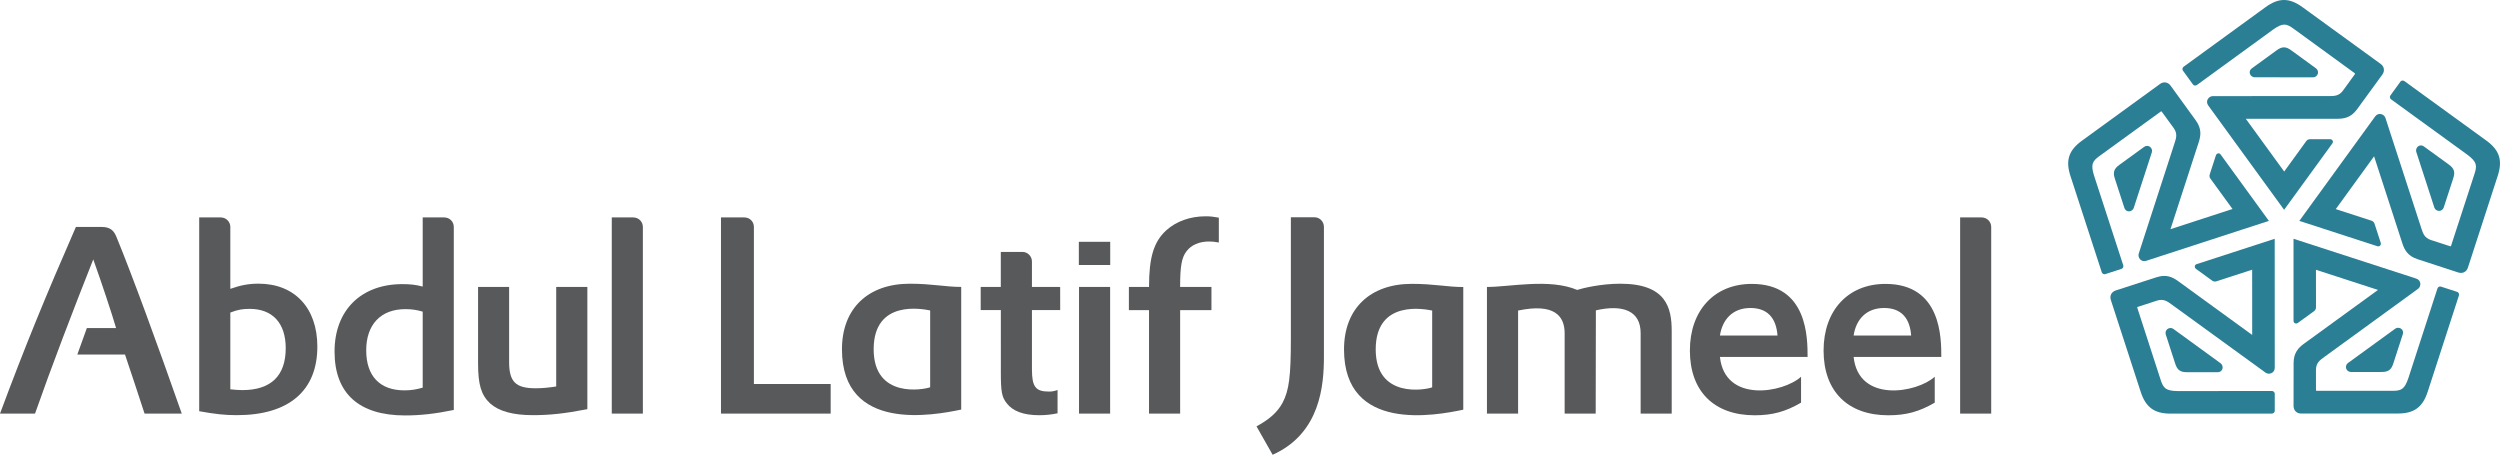 <?xml version="1.0" encoding="utf-8"?>
<!-- Generator: Adobe Illustrator 16.0.0, SVG Export Plug-In . SVG Version: 6.00 Build 0)  -->
<!DOCTYPE svg PUBLIC "-//W3C//DTD SVG 1.1//EN" "http://www.w3.org/Graphics/SVG/1.1/DTD/svg11.dtd">
<svg version="1.1" id="Layer_1" xmlns="http://www.w3.org/2000/svg" xmlns:xlink="http://www.w3.org/1999/xlink" x="0px" y="0px"
	 width="690.439px" height="125.596px" viewBox="0 0 690.439 125.596" enable-background="new 0 0 690.439 125.596"
	 xml:space="preserve">
<g>
	<defs>
		<rect id="SVGID_1_" width="690.439" height="125.596"/>
	</defs>
	<clipPath id="SVGID_2_">
		<use xlink:href="#SVGID_1_"  overflow="visible"/>
	</clipPath>
	<path clip-path="url(#SVGID_2_)" fill="#58595B" d="M270.845,79.24h5.55v-9.67h5.984c1.442,0,2.617,1.221,2.617,2.634v7.036
		c0,0,6.913,0.014,7.793,0.014c0,1.934,0.009,6.376,0.009,6.376h-7.802v16.309c0,4.913,1.004,6.201,4.69,6.201
		c0.794,0,1.305-0.06,2.385-0.425v6.429c-1.811,0.369-3.313,0.526-5.051,0.526c-4.33,0-7.287-1.101-8.961-3.266
		c-1.38-1.712-1.65-3.166-1.65-8.519V85.63h-5.564V79.24z"/>
	<path clip-path="url(#SVGID_2_)" fill="#58595B" d="M55.013,60.049h5.944c1.589,0,2.653,1.308,2.653,2.594v17.13
		c2.873-1.023,5.124-1.43,7.777-1.43c9.98,0,16.258,6.699,16.258,17.381c0,12.214-7.884,18.935-22.233,18.935
		c-3.324,0-5.912-0.287-10.399-1.089V60.049z M63.609,107.516c1.372,0.124,2.149,0.222,3.311,0.222
		c7.864,0,11.99-3.913,11.99-11.575c0-6.926-3.628-10.863-9.962-10.863c-1.817,0-3.19,0.181-5.339,1.015V107.516z"/>
	<path clip-path="url(#SVGID_2_)" fill="#58595B" d="M116.739,60.049h5.926c1.554,0,2.663,1.195,2.663,2.64v50.535
		c-5.271,1.086-9.385,1.511-13.431,1.511c-12.777,0-19.502-6.082-19.502-17.648c0-11.378,7.298-18.619,18.727-18.619
		c2.148,0,3.659,0.161,5.617,0.675V60.049z M116.739,86.065c-1.584-0.459-2.972-0.689-4.774-0.689
		c-6.784,0-10.827,4.223-10.827,11.382c0,7.066,3.737,11.048,10.534,11.048c1.9,0,3.268-0.231,5.067-0.75V86.065z"/>
	<path clip-path="url(#SVGID_2_)" fill="#58595B" d="M140.608,79.253v20.743c0,5.425,1.798,7.236,7.303,7.236
		c1.969,0,3.626-0.178,5.7-0.501V79.253h8.603v33.751c-6.364,1.229-10.409,1.654-15.021,1.654c-5.57,0-9.409-1.089-11.851-3.254
		c-2.466-2.326-3.312-5.197-3.312-11.059V79.253H140.608"/>
	<path clip-path="url(#SVGID_2_)" fill="#58595B" d="M168.956,60.049h5.918c1.56,0,2.67,1.225,2.67,2.625v51.56h-8.588V60.049z"/>
	<path clip-path="url(#SVGID_2_)" fill="#58595B" d="M541.341,60.049h5.918c1.553,0,2.662,1.225,2.662,2.625v51.56h-8.58V60.049z"/>
	<path clip-path="url(#SVGID_2_)" fill="#58595B" d="M199.115,60.049h6.452c1.57,0,2.641,1.225,2.641,2.625v43.378h21.203v8.182
		h-30.295V60.049z"/>
	<path clip-path="url(#SVGID_2_)" fill="#58595B" d="M297.948,66.783h8.667v6.41h-8.667V66.783z M297.998,79.253
		c3.294,0,7.43-0.014,8.592-0.014v34.994h-8.592V79.253z"/>
	<path clip-path="url(#SVGID_2_)" fill="#58595B" d="M363.025,60.003c1.485,0,2.61,1.241,2.61,2.64v35.842
		c0,7.769-0.922,21.193-14.162,27.111c-1.411-2.464-3.37-5.9-4.457-7.845c3.531-1.919,5.761-3.869,7.189-6.504
		c1.809-3.391,2.301-7.362,2.301-17.769V60.003H363.025z"/>
	<path clip-path="url(#SVGID_2_)" fill="#58595B" d="M410.657,79.253c6.343,0,17.252-2.42,24.92,0.814
		c1.449-0.452,6.447-1.713,11.914-1.713c12.66,0,14.192,6.629,14.192,13.05v22.829h-8.579V91.997c0-6.168-4.884-7.988-12.361-6.289
		c0,1.916-0.051,28.526-0.051,28.526h-8.574V92.056c0-4.858-2.896-8.371-12.856-6.291v28.469h-8.604V79.253z"/>
	<path clip-path="url(#SVGID_2_)" fill="#58595B" d="M32.168,65.448c-0.62-1.49-1.466-2.774-4.074-2.774h-7.132
		C12.554,81.908,6.921,95.627-0.001,114.233H9.67c4.388-12.532,10.553-28.653,16.087-42.599c2.165,6.037,5.217,15.185,6.299,18.966
		h-8.069l-2.636,7.316h13.171c1.364,4.048,3.918,11.719,5.403,16.316h10.277C43.467,95.029,36.57,76.162,32.168,65.448"/>
	<path clip-path="url(#SVGID_2_)" fill="#58595B" d="M475.005,98.575c1.358,12.801,17.508,9.946,22.403,5.467v7.16
		c-4.26,2.486-7.887,3.488-12.805,3.488c-11.25,0-17.897-6.644-17.897-17.886c0-11.084,6.772-18.398,17.094-18.398
		c15.541,0,15.392,15.1,15.416,20.169H475.005 M490.901,92.661c-0.358-4.887-2.81-7.601-7.476-7.601
		c-4.963,0-7.754,3.236-8.42,7.601H490.901z"/>
	<path clip-path="url(#SVGID_2_)" fill="#58595B" d="M511.927,98.575c1.354,12.801,17.502,9.946,22.4,5.467v7.16
		c-4.263,2.486-7.893,3.488-12.811,3.488c-11.243,0-17.889-6.644-17.889-17.886c0-11.084,6.772-18.398,17.082-18.398
		c15.547,0,15.414,15.1,15.435,20.169H511.927 M527.813,92.661c-0.354-4.887-2.808-7.601-7.466-7.601
		c-4.969,0-7.768,3.236-8.42,7.601H527.813z"/>
	<path clip-path="url(#SVGID_2_)" fill="#58595B" d="M265.463,79.24v33.875c-7.535,1.574-32.934,6.431-32.934-16.653
		c0-11.369,7.31-18.107,18.725-18.107C257.427,78.355,261.086,79.24,265.463,79.24 M256.888,85.739
		c-1.951-0.377-15.603-3.191-15.603,10.724c0,13.748,13.883,11.143,15.603,10.487V85.739z"/>
	<path clip-path="url(#SVGID_2_)" fill="#58595B" d="M404.12,79.27v33.876c-7.541,1.588-32.935,6.441-32.935-16.649
		c0-11.372,7.312-18.105,18.72-18.105C396.079,78.391,399.739,79.27,404.12,79.27 M395.532,85.764
		c-1.944-0.373-15.595-3.173-15.595,10.732c0,13.754,13.882,11.143,15.595,10.476V85.764z"/>
	<path clip-path="url(#SVGID_2_)" fill="#58595B" d="M311.773,79.24l5.559,0.014c0-8.147,1.296-12.485,4.771-15.655
		c2.739-2.463,6.552-3.863,10.881-3.863c1.306,0,2.112,0.108,3.628,0.378v6.86c-1.162-0.205-1.809-0.278-2.686-0.278
		c-2.721,0-4.9,0.957-6.204,2.651c-1.374,1.742-1.802,4.161-1.802,9.907h8.653v6.401h-8.646v28.579h-8.597V85.655h-5.559V79.24z"/>
	<path clip-path="url(#SVGID_2_)" fill="#2B7F95" d="M613.279,100.328c0.36,0.259,0.713,0.854,0.491,1.561
		c-0.223,0.698-0.843,0.902-1.285,0.901l-8.399,0.001c-1.006,0.021-1.686-0.143-2.198-0.515c-0.545-0.396-0.901-1.001-1.227-2.09
		c0,0-2.373-7.293-2.531-7.805c-0.185-0.58,0.038-1.186,0.443-1.496c0.481-0.374,1.153-0.41,1.637-0.062
		C600.661,91.149,613.279,100.328,613.279,100.328"/>
	<path clip-path="url(#SVGID_2_)" fill="#2B7F95" d="M606.683,72.94c-0.363,0.122-0.543,0.371-0.537,0.686
		c0.011,0.314,0.151,0.503,0.3,0.611c0.153,0.106,4.085,2.979,4.51,3.273c0.418,0.297,0.854,0.289,1.16,0.188
		c0.31-0.099,9.873-3.212,9.873-3.212L622,92.501c0,0-19.104-13.891-20.539-14.924c-1.442-1.032-3.173-1.875-5.836-1.022
		c-2.826,0.907-10.142,3.274-11.323,3.665c-1.179,0.388-1.71,1.486-1.344,2.611c0.3,0.931,7.614,23.39,8.235,25.337
		c1.395,4.34,3.779,6.069,8.295,6.067c1.14-0.002,27.96-0.014,27.96-0.014c0.405,0,0.735-0.317,0.789-0.693v-4.783
		c-0.004-0.431-0.372-0.761-0.789-0.761l-26.017,0.018c-3.345-0.032-3.971-0.849-4.72-3.121c-0.487-1.555-6.434-19.854-6.455-19.913
		c-0.02-0.059,0-0.16,0.096-0.198c0.094-0.037,3.526-1.15,5.342-1.742c1.819-0.591,2.899,0.213,4.004,1.019
		c1.114,0.808,25.08,18.214,26,18.873c0.915,0.661,2.539,0.161,2.535-1.365c-0.002-1.58-0.013-35.612-0.013-35.612
		S607.068,72.813,606.683,72.94"/>
</g>
<g>
	<defs>
		<rect id="SVGID_3_" width="690.439" height="125.596"/>
	</defs>
	<clipPath id="SVGID_4_">
		<use xlink:href="#SVGID_3_"  overflow="visible"/>
	</clipPath>
	<path clip-path="url(#SVGID_4_)" fill="#2B7F95" d="M622.692,21.344c-0.446,0-1.08-0.267-1.315-0.971
		c-0.229-0.696,0.15-1.227,0.51-1.485l6.793-4.941c0.803-0.603,1.451-0.872,2.085-0.872c0.67-0.001,1.314,0.278,2.221,0.968
		c0,0,6.207,4.507,6.633,4.828c0.49,0.36,0.666,0.98,0.522,1.469c-0.171,0.584-0.691,1.011-1.292,1.014
		C638.294,21.354,622.692,21.344,622.692,21.344"/>
	<path clip-path="url(#SVGID_4_)" fill="#2B7F95" d="M644.128,39.629c0.223-0.316,0.221-0.624,0.029-0.873
		c-0.195-0.247-0.423-0.318-0.602-0.318c-0.187,0-5.062-0.009-5.574,0c-0.512,0.009-0.86,0.269-1.049,0.531
		c-0.188,0.262-6.096,8.404-6.096,8.404l-10.602-14.571c0,0,23.62,0.011,25.392,0c1.775-0.011,3.669-0.345,5.319-2.598
		c1.757-2.398,6.28-8.614,7.009-9.621c0.724-1.01,0.509-2.211-0.447-2.908c-0.794-0.573-19.907-14.447-21.557-15.655
		c-3.682-2.69-6.625-2.688-10.276-0.032c-0.921,0.67-22.615,16.443-22.615,16.443c-0.328,0.241-0.409,0.693-0.228,1.028l2.81,3.868
		c0.255,0.348,0.743,0.397,1.087,0.151l21.038-15.303c2.724-1.943,3.709-1.65,5.651-0.252c1.311,0.971,16.873,12.282,16.924,12.316
		c0.054,0.036,0.094,0.13,0.04,0.215c-0.059,0.086-2.175,3.001-3.297,4.548c-1.124,1.55-2.469,1.532-3.841,1.533
		c-1.373,0-30.998,0.003-32.125,0.011c-1.131,0.007-2.146,1.363-1.247,2.6c0.928,1.275,20.942,28.799,20.942,28.799
		S643.89,39.957,644.128,39.629"/>
</g>
<g>
	<defs>
		<rect id="SVGID_5_" width="690.439" height="125.596"/>
	</defs>
	<clipPath id="SVGID_6_">
		<use xlink:href="#SVGID_5_"  overflow="visible"/>
	</clipPath>
	<path clip-path="url(#SVGID_6_)" fill="#2B7F95" d="M589.29,57.419c-0.139,0.426-0.587,0.945-1.328,0.95
		c-0.733,0.005-1.122-0.523-1.258-0.943l-2.6-7.988c-0.325-0.951-0.383-1.646-0.189-2.252c0.211-0.636,0.677-1.162,1.61-1.812
		c0,0,6.21-4.509,6.646-4.819c0.492-0.354,1.134-0.329,1.56-0.042c0.498,0.345,0.743,0.973,0.562,1.542
		C594.122,42.583,589.29,57.419,589.29,57.419"/>
	<path clip-path="url(#SVGID_6_)" fill="#2B7F95" d="M613.301,42.685c-0.228-0.312-0.524-0.405-0.82-0.3
		c-0.293,0.106-0.429,0.299-0.487,0.474c-0.059,0.175-1.57,4.808-1.721,5.297c-0.155,0.492-0.011,0.903,0.181,1.165
		c0.189,0.261,6.105,8.394,6.105,8.394l-17.128,5.578c0,0,7.306-22.458,7.844-24.146c0.537-1.687,0.801-3.596-0.831-5.862
		c-1.734-2.41-6.248-8.636-6.985-9.638c-0.73-1-1.939-1.17-2.896-0.474c-0.794,0.575-19.895,14.472-21.554,15.664
		c-3.696,2.667-4.605,5.47-3.204,9.766c0.352,1.083,8.649,26.586,8.649,26.586c0.127,0.385,0.532,0.602,0.905,0.535l4.55-1.475
		c0.41-0.137,0.604-0.588,0.478-0.99l-8.052-24.735c-1.006-3.194-0.424-4.039,1.51-5.454c1.326-0.946,16.893-12.255,16.942-12.291
		c0.048-0.039,0.149-0.049,0.214,0.029c0.064,0.08,2.18,2.997,3.305,4.542c1.129,1.547,0.697,2.819,0.272,4.124
		c-0.426,1.307-9.572,29.483-9.913,30.56c-0.344,1.073,0.63,2.462,2.081,1.989C594.249,71.532,626.612,61,626.612,61
		S613.542,43.01,613.301,42.685"/>
	<path clip-path="url(#SVGID_6_)" fill="#2B7F95" d="M661.501,90.776c0.362-0.265,1.03-0.414,1.635,0.017
		c0.595,0.424,0.6,1.078,0.463,1.497l-2.594,7.993c-0.292,0.959-0.655,1.559-1.169,1.933c-0.547,0.395-1.231,0.543-2.369,0.518
		c0,0-7.672,0-8.208-0.003c-0.609-0.002-1.113-0.404-1.282-0.888c-0.208-0.571-0.035-1.224,0.452-1.574
		C648.87,99.941,661.501,90.776,661.501,90.776"/>
	<path clip-path="url(#SVGID_6_)" fill="#2B7F95" d="M633.417,88.583c0.002,0.39,0.185,0.636,0.486,0.725
		c0.298,0.087,0.524,0.01,0.67-0.097c0.155-0.108,4.101-2.966,4.511-3.273c0.409-0.31,0.536-0.727,0.536-1.052
		c0-0.321-0.006-10.376-0.006-10.376l17.138,5.559c0,0-19.113,13.869-20.54,14.92c-1.427,1.049-2.763,2.435-2.774,5.228
		c-0.013,2.973-0.021,10.661-0.017,11.902c0.012,1.242,0.888,2.09,2.07,2.09c0.977,0,24.597-0.012,26.642-0.004
		c4.56,0.015,6.938-1.717,8.338-6.015c0.346-1.084,8.624-26.594,8.624-26.594c0.122-0.385-0.072-0.8-0.415-0.965l-4.55-1.476
		c-0.412-0.134-0.84,0.115-0.965,0.517l-8.027,24.741c-1.063,3.174-2.034,3.516-4.424,3.526c-1.63-0.013-20.869-0.017-20.934-0.017
		c-0.061,0.004-0.152-0.049-0.16-0.148c-0.006-0.105-0.004-3.709-0.006-5.616c0-1.916,1.098-2.693,2.209-3.5
		c1.109-0.807,25.074-18.222,25.986-18.889c0.907-0.67,0.933-2.367-0.52-2.836c-1.507-0.488-33.875-10.99-33.875-10.99
		S633.411,88.181,633.417,88.583"/>
</g>
<g>
	<defs>
		<rect id="SVGID_7_" width="690.439" height="125.596"/>
	</defs>
	<clipPath id="SVGID_8_">
		<use xlink:href="#SVGID_7_"  overflow="visible"/>
	</clipPath>
	<path clip-path="url(#SVGID_8_)" fill="#2B7F95" d="M667.321,41.965c-0.137-0.427-0.074-1.11,0.52-1.549
		c0.588-0.438,1.214-0.24,1.567,0.021l6.798,4.936c0.821,0.578,1.281,1.107,1.478,1.712c0.204,0.636,0.137,1.334-0.239,2.412
		c0,0-2.368,7.294-2.544,7.801c-0.187,0.577-0.725,0.938-1.231,0.95c-0.607,0.017-1.178-0.348-1.363-0.917
		C672.133,56.808,667.321,41.965,667.321,41.965"/>
	<path clip-path="url(#SVGID_8_)" fill="#2B7F95" d="M656.555,67.995c0.37,0.119,0.658,0.023,0.84-0.236
		c0.178-0.26,0.174-0.497,0.117-0.672c-0.059-0.174-1.559-4.812-1.723-5.3c-0.165-0.485-0.523-0.734-0.829-0.834
		c-0.31-0.098-9.876-3.203-9.876-3.203l10.581-14.578c0,0,7.286,22.463,7.843,24.146c0.56,1.683,1.463,3.381,4.119,4.254
		c2.819,0.929,10.128,3.313,11.313,3.69c1.187,0.379,2.262-0.195,2.627-1.319c0.299-0.931,7.588-23.399,8.234-25.34
		c1.421-4.33,0.507-7.13-3.147-9.787c-0.923-0.666-22.628-16.424-22.628-16.424c-0.33-0.235-0.785-0.174-1.048,0.1l-2.807,3.869
		c-0.257,0.348-0.151,0.833,0.188,1.078l21.053,15.281c2.69,1.995,2.715,3.019,1.985,5.3c-0.515,1.545-6.463,19.844-6.485,19.9
		c-0.014,0.061-0.094,0.129-0.188,0.103c-0.1-0.025-3.526-1.14-5.347-1.729c-1.818-0.589-2.217-1.873-2.643-3.178
		c-0.423-1.306-9.584-29.48-9.936-30.549c-0.357-1.073-1.964-1.624-2.855-0.386C655.016,33.458,635.022,61,635.022,61
		S656.167,67.874,656.555,67.995"/>
</g>
</svg>
